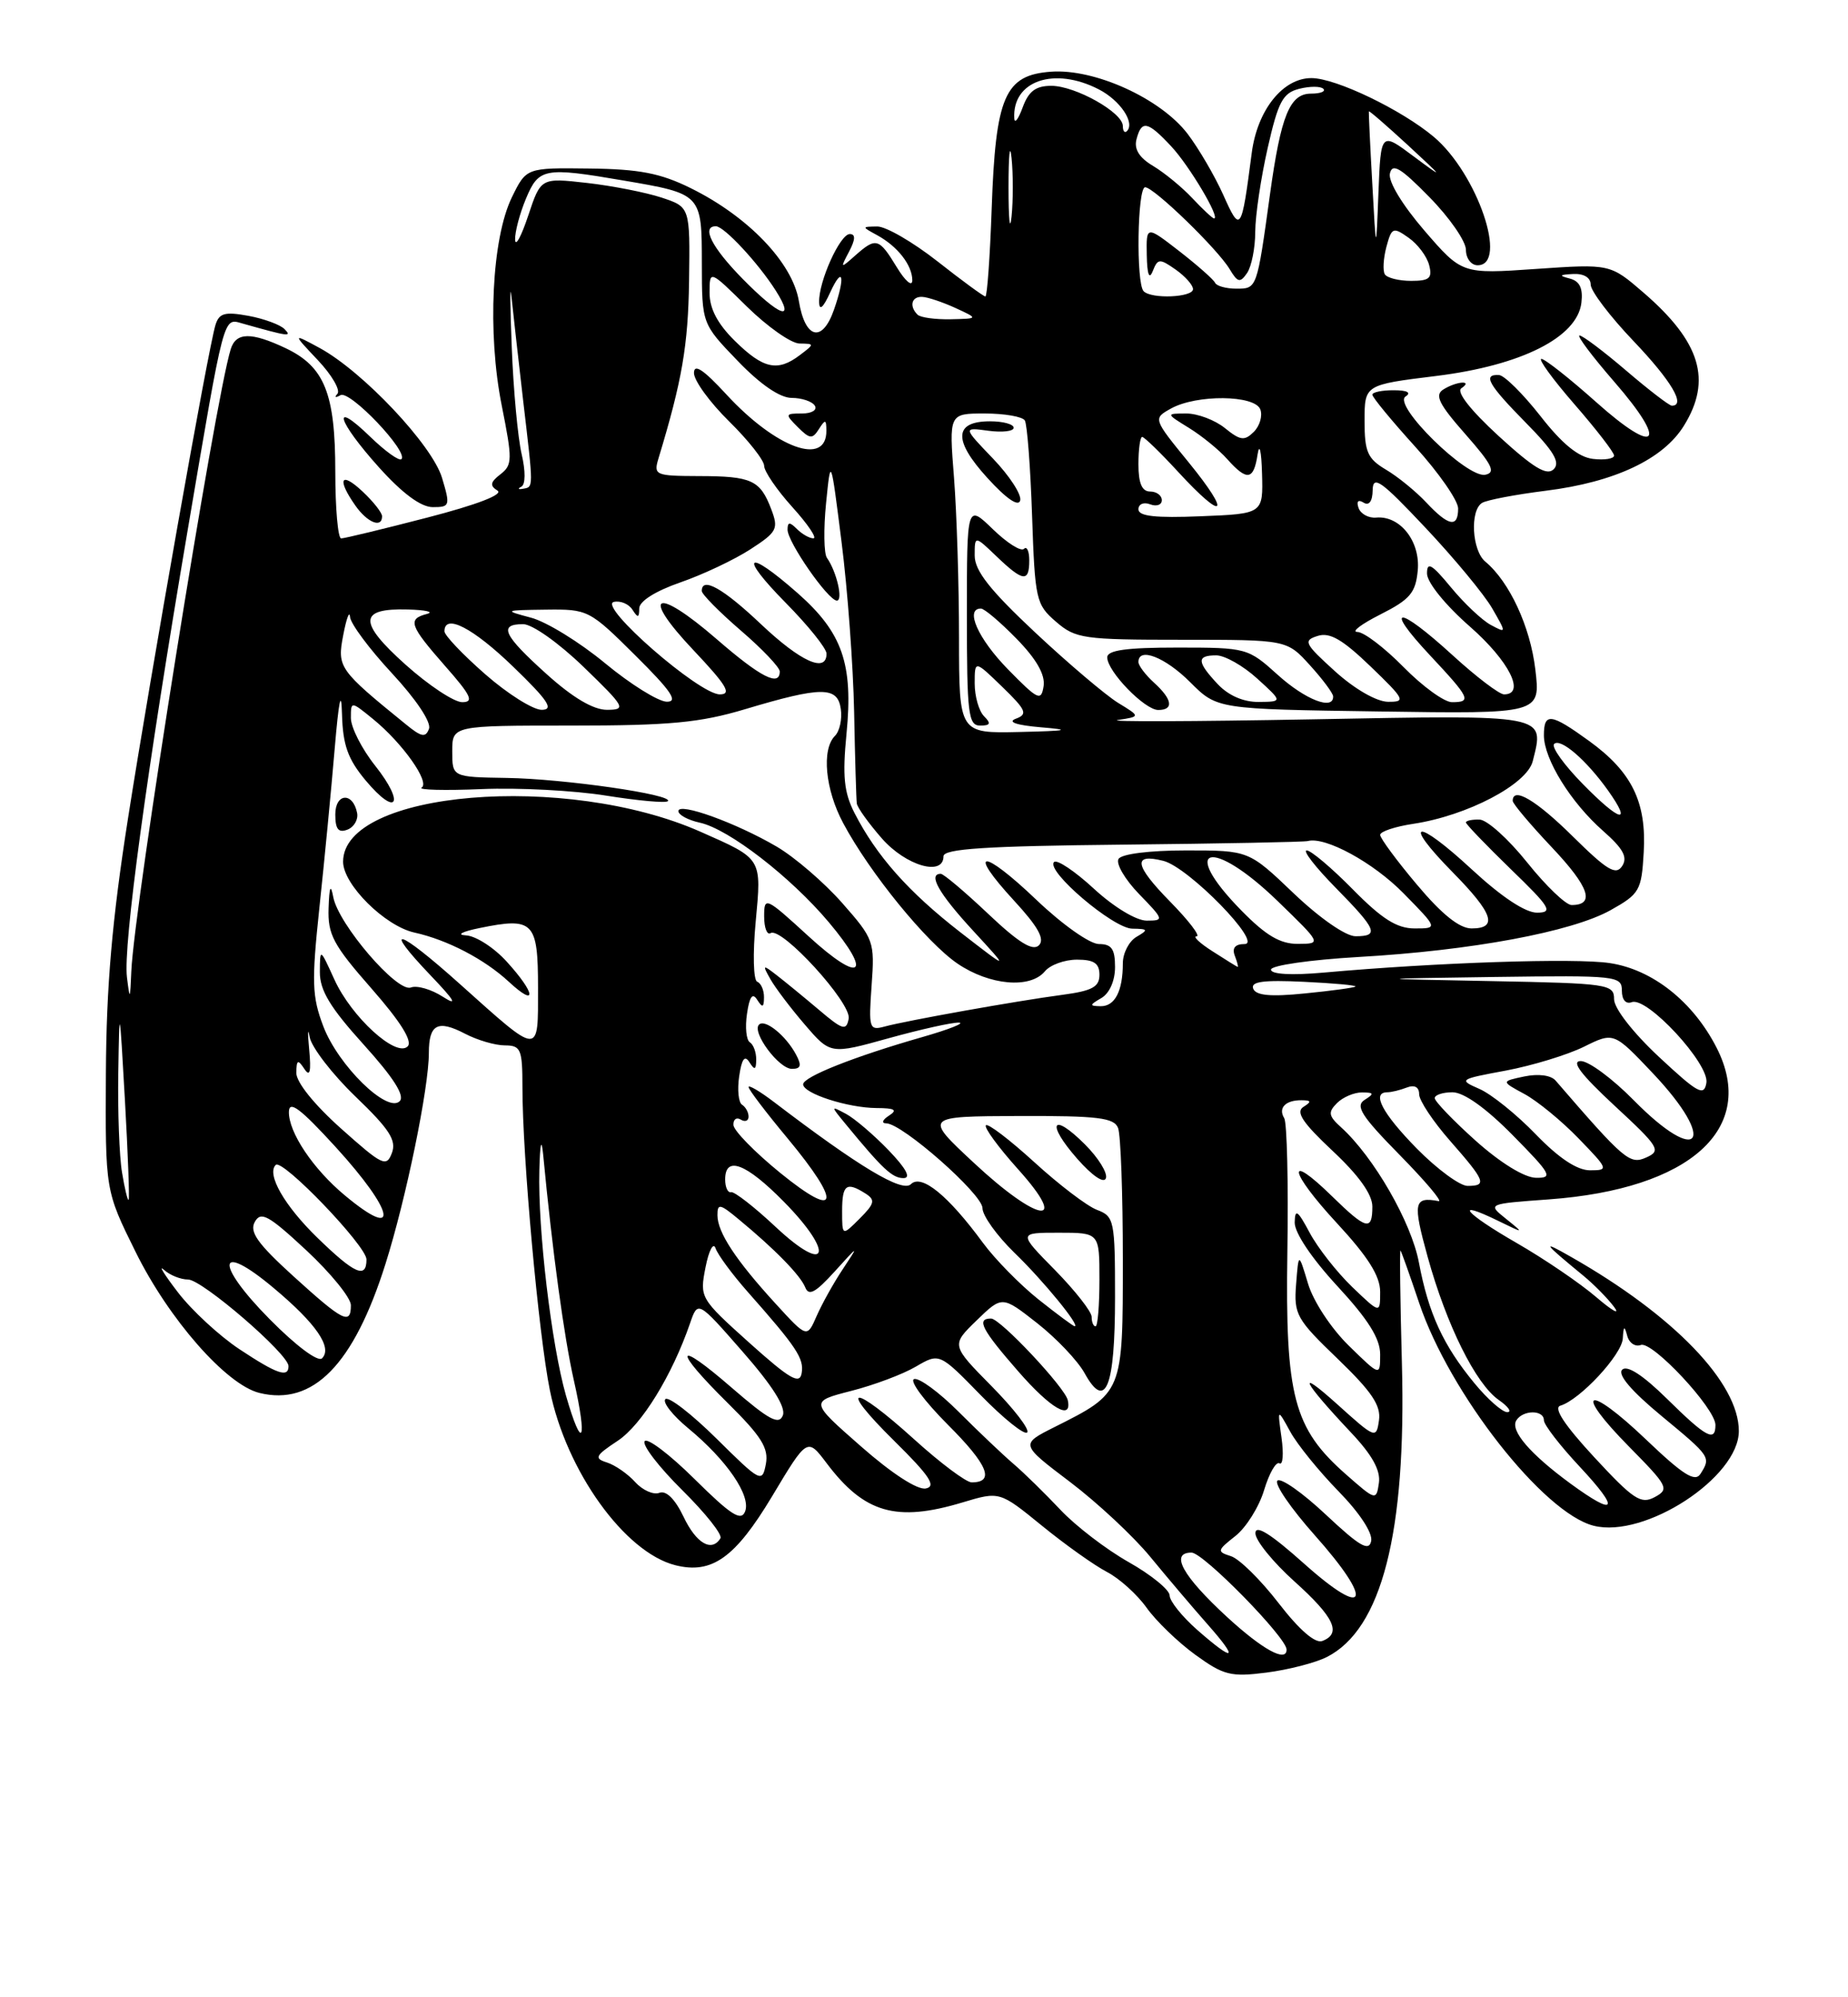 <?xml version="1.0" encoding="UTF-8" standalone="no"?>
<!DOCTYPE svg PUBLIC "-//W3C//DTD SVG 1.1//EN" "http://www.w3.org/Graphics/SVG/1.1/DTD/svg11.dtd" >
<svg xmlns="http://www.w3.org/2000/svg" xmlns:xlink="http://www.w3.org/1999/xlink" version="1.1" viewBox="0 0 237 256">
 <g >
 <path fill="currentColor"
d=" M 170.15 212.39 C 177.21 208.83 180.37 196.48 179.79 174.78 C 179.57 166.69 179.49 160.16 179.61 160.28 C 179.72 160.40 180.80 163.43 182.00 167.00 C 185.89 178.58 197.93 193.94 204.39 195.56 C 210.96 197.21 223.00 189.35 223.00 183.42 C 223.00 177.25 214.67 168.60 201.50 161.11 C 197.63 158.90 197.83 159.21 203.06 163.51 C 204.40 164.61 206.18 166.41 207.00 167.51 C 207.82 168.60 206.80 168.04 204.73 166.27 C 202.66 164.49 198.06 161.36 194.51 159.32 C 187.83 155.48 186.28 153.62 192.16 156.49 C 195.50 158.12 195.50 158.12 193.13 156.21 C 190.75 154.30 190.75 154.30 198.63 153.73 C 216.80 152.41 225.42 144.63 220.15 134.29 C 217.13 128.38 211.93 124.26 206.44 123.44 C 202.01 122.77 184.26 123.36 169.75 124.66 C 165.61 125.03 163.00 124.88 163.00 124.28 C 163.00 123.74 168.02 123.02 174.21 122.66 C 188.69 121.84 201.57 119.44 206.55 116.66 C 210.27 114.58 210.52 114.14 210.80 109.27 C 211.18 102.81 209.29 98.95 203.81 94.98 C 198.88 91.41 198.00 91.30 198.00 94.25 C 198.01 97.31 201.45 102.86 205.59 106.50 C 208.17 108.77 208.77 109.87 208.04 111.00 C 207.24 112.23 206.12 111.56 201.75 107.25 C 197.01 102.56 194.00 100.78 194.00 102.65 C 194.00 103.01 196.28 105.71 199.06 108.65 C 203.82 113.69 204.61 116.00 201.55 116.00 C 200.82 116.00 198.26 113.55 195.86 110.55 C 193.46 107.55 190.71 105.07 189.75 105.05 C 188.79 105.02 188.00 105.19 188.00 105.42 C 188.00 105.64 190.59 108.33 193.75 111.40 C 198.83 116.31 199.22 116.96 197.13 116.98 C 195.63 116.99 192.58 114.97 188.77 111.45 C 181.57 104.78 179.67 105.06 186.31 111.81 C 191.50 117.08 192.15 119.00 188.72 119.00 C 187.17 119.00 184.91 117.19 181.72 113.39 C 179.12 110.31 177.00 107.43 177.00 107.01 C 177.00 106.58 178.92 105.94 181.26 105.59 C 188.16 104.55 195.83 100.54 196.57 97.56 C 198.09 91.52 198.65 91.63 168.22 92.20 C 152.97 92.48 141.80 92.52 143.38 92.28 C 146.27 91.84 146.27 91.84 143.38 90.08 C 141.80 89.10 137.01 85.05 132.75 81.06 C 126.95 75.63 125.00 73.15 125.00 71.21 C 125.00 68.63 125.00 68.63 127.80 71.31 C 131.20 74.57 132.00 74.67 132.00 71.83 C 132.00 70.64 131.69 69.97 131.32 70.35 C 130.94 70.73 129.14 69.59 127.32 67.82 C 124.00 64.61 124.00 64.61 124.00 78.80 C 124.00 91.50 124.18 93.00 125.70 93.00 C 127.02 93.00 127.13 92.73 126.20 91.80 C 125.54 91.14 125.00 89.25 125.00 87.60 C 125.00 84.61 125.00 84.61 128.53 88.03 C 131.61 91.02 131.84 91.54 130.28 92.12 C 129.15 92.54 130.34 92.95 133.50 93.22 C 137.50 93.55 136.95 93.68 130.75 93.82 C 123.00 94.00 123.00 94.00 122.99 81.75 C 122.99 75.01 122.70 65.79 122.35 61.25 C 121.70 53.00 121.70 53.00 126.29 53.00 C 128.82 53.00 131.13 53.40 131.43 53.89 C 131.73 54.38 132.15 59.87 132.36 66.08 C 132.73 76.88 132.86 77.48 135.43 79.69 C 137.94 81.86 138.95 82.00 151.57 82.00 C 165.03 82.00 165.03 82.00 167.98 85.25 C 169.61 87.04 170.95 88.84 170.97 89.25 C 171.04 91.10 167.41 89.70 163.87 86.50 C 160.05 83.05 159.87 83.00 151.00 83.00 C 144.43 83.00 142.00 83.34 142.00 84.26 C 142.00 86.05 146.80 91.00 148.54 91.00 C 150.57 91.00 150.36 89.64 148.00 87.50 C 146.90 86.50 146.00 85.31 146.00 84.85 C 146.00 82.89 149.44 84.24 152.64 87.44 C 156.09 90.89 156.09 90.89 176.83 91.19 C 197.58 91.50 197.58 91.50 196.90 85.80 C 196.25 80.31 193.58 74.56 190.49 71.99 C 188.77 70.57 188.49 65.43 190.07 64.46 C 190.66 64.09 194.34 63.39 198.24 62.90 C 207.07 61.80 213.31 58.86 215.96 54.56 C 219.58 48.72 218.09 43.82 210.78 37.51 C 206.50 33.82 206.50 33.82 196.99 34.47 C 187.49 35.13 187.49 35.13 182.67 29.55 C 179.83 26.25 178.02 23.26 178.25 22.24 C 178.56 20.86 179.62 21.49 183.32 25.27 C 185.90 27.89 188.00 30.93 188.00 32.02 C 188.00 33.11 188.67 34.00 189.50 34.00 C 193.47 34.00 189.47 22.26 183.89 17.55 C 179.77 14.08 171.34 10.02 168.20 10.01 C 164.53 9.99 161.24 14.11 160.53 19.62 C 159.21 29.75 159.09 29.92 156.88 24.98 C 155.79 22.55 153.73 19.03 152.31 17.16 C 148.85 12.63 140.40 8.78 134.79 9.19 C 128.86 9.62 127.68 12.34 127.18 26.75 C 126.96 32.94 126.60 38.00 126.37 38.00 C 126.15 38.00 123.38 35.98 120.23 33.50 C 117.08 31.03 113.60 29.01 112.50 29.03 C 110.50 29.06 110.50 29.06 112.50 30.15 C 115.13 31.59 117.00 34.00 117.00 35.94 C 116.99 36.80 116.10 36.04 115.01 34.25 C 112.72 30.49 112.35 30.39 109.68 32.75 C 107.77 34.45 107.74 34.43 108.89 32.25 C 109.71 30.69 109.74 30.00 108.98 30.00 C 107.73 30.00 104.98 36.09 105.05 38.72 C 105.07 39.88 105.57 39.46 106.46 37.50 C 108.10 33.93 108.44 35.44 106.96 39.68 C 105.46 44.00 103.25 43.46 102.45 38.58 C 101.63 33.67 95.95 27.74 88.55 24.10 C 84.70 22.20 81.97 21.67 75.58 21.60 C 67.50 21.50 67.50 21.50 65.65 25.28 C 63.07 30.56 62.48 42.68 64.35 52.00 C 65.73 58.91 65.72 59.60 64.18 60.79 C 62.87 61.80 62.79 62.25 63.80 62.88 C 64.60 63.37 61.18 64.69 54.80 66.34 C 49.13 67.81 44.16 69.01 43.75 69.01 C 43.34 69.00 43.00 65.15 43.00 60.45 C 43.00 50.43 41.62 47.00 36.64 44.63 C 32.22 42.54 30.27 42.57 29.59 44.75 C 27.55 51.30 17.19 116.15 16.84 124.50 C 16.69 128.20 16.65 128.25 16.28 125.25 C 15.78 121.23 18.81 98.92 24.06 68.00 C 28.82 39.97 28.61 40.76 31.08 41.46 C 37.04 43.14 37.48 43.20 36.50 42.19 C 35.95 41.62 33.86 40.85 31.85 40.48 C 28.82 39.93 28.10 40.13 27.63 41.66 C 26.70 44.67 19.35 86.16 16.40 105.00 C 14.37 117.96 13.64 126.40 13.58 137.55 C 13.50 152.60 13.50 152.60 17.37 160.42 C 21.64 169.08 29.01 177.47 33.25 178.53 C 40.14 180.25 45.36 174.92 49.43 162.02 C 52.08 153.65 55.00 139.44 55.00 134.95 C 55.00 131.27 56.14 130.67 59.65 132.50 C 61.22 133.32 63.51 133.99 64.75 133.99 C 66.80 134.00 67.00 134.47 67.00 139.36 C 67.00 148.20 69.07 171.04 70.52 178.20 C 72.61 188.53 80.12 198.99 86.62 200.62 C 91.30 201.79 94.28 199.67 99.01 191.80 C 103.53 184.25 103.53 184.25 106.02 187.55 C 110.84 193.94 114.94 195.13 123.44 192.57 C 128.20 191.14 128.20 191.14 133.62 195.55 C 136.60 197.98 140.35 200.64 141.94 201.47 C 143.54 202.29 145.84 204.37 147.05 206.07 C 148.27 207.78 151.08 210.49 153.30 212.10 C 156.93 214.73 157.85 214.96 162.42 214.38 C 165.21 214.02 168.69 213.13 170.15 212.39 Z  M 49.00 66.17 C 49.00 65.72 47.88 64.29 46.50 63.00 C 43.70 60.37 43.17 61.37 45.56 64.78 C 47.10 66.99 49.00 67.75 49.00 66.17 Z  M 127.34 58.77 C 123.50 54.77 123.50 54.77 126.75 55.21 C 128.54 55.45 130.00 55.28 130.00 54.83 C 130.00 54.37 128.64 54.00 126.97 54.00 C 122.33 54.00 122.22 56.43 126.64 61.27 C 129.07 63.94 130.63 65.00 130.84 64.14 C 131.03 63.39 129.46 60.98 127.34 58.77 Z  M 56.69 61.25 C 55.43 57.04 46.54 47.62 40.99 44.60 C 37.50 42.71 37.50 42.71 40.77 46.17 C 42.56 48.07 43.69 50.01 43.27 50.48 C 42.85 50.94 43.02 51.02 43.67 50.65 C 44.86 49.97 52.42 57.91 51.48 58.85 C 51.20 59.13 49.40 57.84 47.49 55.99 C 42.41 51.07 43.22 53.91 48.59 59.89 C 51.60 63.24 53.98 65.00 55.50 65.00 C 57.71 65.00 57.76 64.83 56.69 61.25 Z  M 153.53 208.90 C 151.59 207.19 150.00 205.21 150.00 204.49 C 150.00 203.78 147.64 201.85 144.75 200.22 C 141.86 198.59 137.93 195.57 136.00 193.52 C 134.07 191.47 131.38 188.83 130.00 187.65 C 128.62 186.47 125.44 183.45 122.93 180.94 C 120.42 178.43 117.85 176.55 117.23 176.76 C 116.60 176.97 118.56 179.60 121.57 182.62 C 126.70 187.74 127.63 190.00 124.61 190.00 C 123.91 190.00 120.61 187.53 117.26 184.50 C 109.25 177.25 107.30 177.41 114.71 184.71 C 119.22 189.16 120.11 190.50 118.74 190.78 C 117.68 191.01 114.38 188.87 110.42 185.39 C 103.86 179.64 103.86 179.64 109.15 178.28 C 112.06 177.54 115.80 176.14 117.46 175.16 C 120.48 173.40 120.48 173.40 125.78 178.83 C 128.69 181.81 131.37 183.96 131.73 183.60 C 132.09 183.24 130.04 180.58 127.18 177.68 C 121.98 172.41 121.98 172.41 125.25 169.24 C 128.52 166.07 128.52 166.07 133.01 169.59 C 135.48 171.53 138.22 174.41 139.10 176.01 C 141.79 180.88 143.00 177.86 143.00 166.28 C 143.00 156.40 142.90 155.91 140.68 155.07 C 139.41 154.59 135.80 151.84 132.65 148.96 C 129.50 146.09 126.71 143.96 126.44 144.23 C 126.17 144.50 128.02 147.03 130.56 149.86 C 137.31 157.36 133.16 156.76 124.89 149.04 C 118.50 143.09 118.50 143.09 130.64 143.04 C 140.82 143.01 142.88 143.26 143.39 144.58 C 143.73 145.45 144.00 153.02 144.00 161.41 C 144.00 178.62 144.05 178.49 135.18 182.94 C 130.85 185.12 130.85 185.12 137.22 189.94 C 140.72 192.59 145.37 196.92 147.54 199.57 C 149.72 202.22 153.01 206.10 154.87 208.20 C 158.94 212.80 158.34 213.12 153.53 208.90 Z  M 136.94 179.47 C 136.60 177.86 128.28 169.00 127.10 169.00 C 125.16 169.00 125.90 170.41 130.62 175.81 C 134.76 180.55 137.51 182.14 136.94 179.47 Z  M 139.15 146.69 C 134.91 142.45 134.11 143.92 138.15 148.52 C 140.09 150.72 141.59 151.74 141.83 151.01 C 142.06 150.33 140.85 148.39 139.15 146.69 Z  M 157.35 207.24 C 151.65 201.99 150.00 199.00 152.81 199.00 C 154.32 199.00 165.00 209.89 165.00 211.43 C 165.00 213.13 161.91 211.43 157.35 207.24 Z  M 163.98 205.48 C 161.69 202.51 158.94 199.80 157.87 199.46 C 156.04 198.88 156.08 198.73 158.44 196.87 C 159.82 195.78 161.48 193.13 162.12 190.98 C 162.77 188.83 163.65 187.29 164.09 187.56 C 164.53 187.82 164.64 186.35 164.35 184.27 C 163.82 180.50 163.82 180.50 165.47 183.50 C 166.37 185.15 169.16 188.58 171.65 191.13 C 174.35 193.89 176.05 196.47 175.85 197.51 C 175.57 198.90 174.37 198.20 170.04 194.14 C 167.04 191.32 164.24 189.36 163.82 189.78 C 163.40 190.20 165.56 193.34 168.60 196.76 C 176.26 205.35 175.39 207.69 167.25 200.42 C 162.95 196.58 161.00 195.36 161.00 196.52 C 161.00 197.44 163.25 200.22 166.00 202.69 C 171.12 207.29 172.09 209.37 169.58 210.33 C 168.67 210.68 166.63 208.91 163.98 205.48 Z  M 87.66 194.40 C 86.57 192.13 85.43 191.00 84.56 191.34 C 83.81 191.63 82.41 191.01 81.46 189.96 C 80.51 188.91 78.88 187.78 77.84 187.45 C 76.16 186.92 76.33 186.58 79.22 184.67 C 82.29 182.64 86.20 176.28 88.50 169.60 C 89.50 166.69 89.50 166.69 95.25 173.26 C 99.06 177.60 100.80 180.36 100.40 181.41 C 99.90 182.69 98.61 181.99 93.89 177.91 C 86.54 171.53 86.19 172.78 93.35 179.85 C 97.66 184.11 98.60 185.62 98.22 187.65 C 97.75 190.09 97.55 189.99 91.89 184.39 C 88.68 181.22 85.73 178.94 85.33 179.33 C 84.94 179.73 86.26 181.41 88.27 183.07 C 93.21 187.15 96.33 191.70 95.56 193.72 C 95.05 195.03 93.76 194.21 89.08 189.58 C 85.87 186.40 82.98 184.22 82.67 184.73 C 82.35 185.24 84.53 188.06 87.50 191.00 C 90.47 193.94 92.68 196.71 92.39 197.17 C 91.27 198.98 89.28 197.82 87.66 194.40 Z  M 201.40 190.15 C 196.23 186.36 193.66 183.37 194.46 182.06 C 195.31 180.69 198.00 180.68 198.00 182.04 C 198.00 182.62 200.09 185.32 202.64 188.04 C 207.81 193.58 207.30 194.46 201.40 190.15 Z  M 204.46 186.78 C 200.63 182.64 199.19 180.45 200.11 180.17 C 202.64 179.41 208.00 173.64 208.12 171.55 C 208.21 169.95 208.33 169.87 208.68 171.19 C 208.92 172.13 209.71 172.66 210.43 172.39 C 211.89 171.83 220.00 180.52 220.00 182.64 C 220.00 184.88 218.81 184.24 213.79 179.29 C 210.71 176.26 208.67 174.93 208.04 175.56 C 207.42 176.18 209.20 178.27 213.04 181.45 C 219.40 186.71 219.44 186.76 218.08 188.91 C 217.38 190.01 215.86 189.05 211.09 184.50 C 203.51 177.27 201.66 178.07 208.93 185.43 C 213.93 190.50 214.12 190.86 212.21 191.89 C 210.44 192.84 209.48 192.20 204.46 186.78 Z  M 172.62 188.98 C 165.89 183.06 164.82 178.99 165.10 160.43 C 165.24 151.60 165.05 143.90 164.70 143.32 C 163.89 142.01 164.86 141.00 166.92 141.02 C 168.18 141.03 168.23 141.20 167.15 141.88 C 166.14 142.53 167.06 143.91 170.90 147.51 C 174.25 150.64 176.00 153.09 176.00 154.64 C 176.00 157.83 175.23 157.63 170.81 153.31 C 164.83 147.47 165.32 150.15 171.45 156.77 C 175.45 161.09 177.00 163.55 177.00 165.58 C 177.00 168.39 177.00 168.39 173.41 164.95 C 171.44 163.05 168.99 159.93 167.96 158.00 C 166.41 155.10 166.08 154.88 166.04 156.69 C 166.02 158.00 168.21 161.27 171.50 164.83 C 175.46 169.11 177.00 171.56 177.00 173.59 C 177.00 176.41 177.00 176.41 172.98 172.48 C 170.71 170.26 168.43 166.80 167.75 164.53 C 166.54 160.50 166.54 160.50 166.22 164.62 C 165.92 168.47 166.26 169.08 171.55 174.16 C 175.92 178.37 177.12 180.14 176.85 182.04 C 176.51 184.44 176.39 184.40 171.51 180.00 C 166.11 175.14 167.01 176.98 173.28 183.63 C 175.98 186.49 177.07 188.46 176.84 190.07 C 176.51 192.36 176.44 192.34 172.62 188.98 Z  M 72.58 178.86 C 70.72 172.36 68.96 157.52 69.17 150.00 C 69.26 146.50 69.44 145.78 69.66 148.00 C 70.84 160.39 72.34 171.37 73.59 176.90 C 75.38 184.79 74.68 186.16 72.58 178.86 Z  M 189.09 177.29 C 185.08 172.43 183.20 168.34 181.97 161.82 C 181.00 156.65 176.18 148.29 172.00 144.50 C 170.37 143.03 170.29 142.56 171.47 141.38 C 172.23 140.62 173.68 140.01 174.68 140.02 C 176.22 140.03 176.27 140.18 175.00 140.98 C 173.78 141.76 174.61 143.06 179.50 148.03 C 182.80 151.39 185.05 154.05 184.50 153.95 C 181.31 153.36 181.16 154.12 183.09 161.09 C 185.52 169.86 189.25 177.36 192.20 179.43 C 193.44 180.29 193.93 181.00 193.30 181.00 C 192.66 181.00 190.77 179.33 189.09 177.29 Z  M 96.10 172.11 C 89.78 166.43 89.72 166.33 90.48 162.44 C 90.91 160.25 91.49 159.17 91.77 160.00 C 92.05 160.82 93.91 163.34 95.89 165.58 C 102.19 172.70 103.13 174.12 102.81 176.00 C 102.56 177.50 101.30 176.77 96.10 172.11 Z  M 30.69 172.92 C 28.13 171.22 24.60 167.96 22.84 165.67 C 21.08 163.38 20.26 162.06 21.02 162.75 C 21.78 163.44 23.17 164.00 24.12 164.00 C 25.92 164.00 37.00 173.55 37.00 175.10 C 37.00 176.63 35.52 176.12 30.69 172.92 Z  M 34.59 169.09 C 27.46 161.88 27.83 158.99 35.10 165.09 C 40.55 169.65 42.67 172.73 41.30 174.10 C 40.79 174.61 37.96 172.50 34.59 169.09 Z  M 99.50 167.13 C 94.37 161.53 92.01 157.95 92.01 155.76 C 92.00 154.22 92.33 154.28 94.71 156.26 C 99.39 160.12 102.65 163.46 103.27 165.01 C 103.72 166.15 104.59 165.68 107.02 163.00 C 110.16 159.53 110.17 159.53 108.08 162.68 C 106.91 164.43 105.41 167.13 104.73 168.68 C 103.50 171.50 103.50 171.50 99.50 167.13 Z  M 133.18 166.55 C 130.81 164.66 127.61 161.40 126.07 159.31 C 121.59 153.21 118.17 150.43 116.82 151.78 C 115.71 152.89 110.14 149.54 99.25 141.24 C 97.46 139.88 96.00 139.02 96.00 139.33 C 96.00 139.64 98.25 142.60 101.00 145.90 C 108.01 154.33 107.57 156.43 100.06 150.33 C 96.79 147.67 94.09 144.91 94.06 144.19 C 94.03 143.47 94.45 143.16 95.00 143.50 C 95.55 143.84 96.00 143.67 96.00 143.12 C 96.00 142.57 95.63 141.89 95.17 141.60 C 94.71 141.32 94.54 139.67 94.80 137.94 C 95.12 135.72 95.51 135.19 96.11 136.15 C 96.78 137.21 96.97 137.13 96.98 135.81 C 96.99 134.88 96.63 133.89 96.17 133.60 C 95.71 133.32 95.54 131.67 95.80 129.94 C 96.12 127.72 96.51 127.19 97.11 128.15 C 97.79 129.21 97.97 129.14 97.98 127.83 C 97.99 126.92 97.60 126.02 97.11 125.83 C 96.62 125.65 96.53 122.24 96.91 118.20 C 97.68 109.92 97.81 110.13 89.82 106.60 C 72.56 98.97 44.00 101.37 44.00 110.45 C 44.00 113.37 49.37 118.70 53.15 119.53 C 57.37 120.46 62.13 122.94 65.25 125.83 C 68.91 129.22 68.72 127.35 64.98 123.25 C 63.36 121.46 61.01 119.95 59.76 119.89 C 58.49 119.82 59.24 119.41 61.50 118.95 C 68.43 117.53 69.00 118.12 69.00 126.62 C 69.00 135.40 69.36 135.42 58.96 126.11 C 50.98 118.96 48.87 118.37 55.27 125.07 C 58.32 128.26 58.75 129.01 56.80 127.76 C 55.32 126.80 53.47 126.27 52.69 126.57 C 50.93 127.24 43.39 118.46 42.74 114.98 C 42.41 113.22 42.23 113.64 42.14 116.39 C 42.02 119.78 42.73 121.11 47.64 126.70 C 51.38 130.96 52.94 133.46 52.28 134.12 C 50.81 135.59 45.07 130.36 42.88 125.54 C 41.04 121.50 41.04 121.50 41.02 124.58 C 41.01 126.93 42.33 129.13 46.64 133.89 C 50.46 138.11 51.95 140.45 51.26 141.14 C 49.67 142.73 43.38 136.57 41.47 131.56 C 40.01 127.73 39.95 125.90 40.96 116.35 C 41.60 110.38 42.48 101.22 42.92 96.00 C 43.45 89.73 43.77 88.21 43.86 91.54 C 43.97 95.51 44.61 97.30 46.90 100.04 C 50.88 104.79 52.00 103.05 48.12 98.15 C 46.40 95.99 45.00 93.23 45.00 92.03 C 45.00 89.85 45.00 89.85 47.85 92.17 C 51.63 95.25 55.18 100.27 54.07 100.95 C 53.59 101.25 57.05 101.34 61.77 101.14 C 66.48 100.94 73.68 101.32 77.75 101.98 C 81.83 102.63 85.38 102.95 85.65 102.69 C 86.47 101.86 72.34 99.82 64.99 99.71 C 58.00 99.60 58.00 99.60 58.00 96.30 C 58.00 93.00 58.00 93.00 73.27 93.00 C 85.86 93.00 89.77 92.63 95.52 90.91 C 105.38 87.96 107.42 87.96 107.83 90.87 C 108.02 92.17 107.68 93.72 107.08 94.32 C 105.34 96.06 105.83 101.21 108.14 105.51 C 111.54 111.88 118.82 120.80 122.80 123.51 C 126.91 126.30 132.12 126.76 134.00 124.50 C 134.68 123.67 136.54 123.00 138.12 123.00 C 140.30 123.00 141.00 123.47 141.00 124.94 C 141.00 126.50 140.07 127.00 136.25 127.51 C 130.43 128.28 116.26 130.81 113.43 131.58 C 111.48 132.11 111.39 131.81 111.78 126.32 C 112.19 120.67 112.08 120.36 108.00 115.73 C 105.69 113.11 101.92 109.87 99.62 108.52 C 94.42 105.47 87.00 102.79 87.00 103.96 C 87.00 104.45 88.25 105.12 89.77 105.45 C 93.45 106.26 101.37 112.37 106.27 118.18 C 112.01 125.00 110.41 126.15 103.71 120.02 C 98.17 114.95 98.00 114.88 98.00 117.46 C 98.00 118.92 98.37 119.89 98.83 119.60 C 100.24 118.74 109.23 128.58 108.84 130.57 C 108.54 132.16 108.07 132.02 105.00 129.41 C 103.07 127.78 100.64 125.79 99.59 124.98 C 97.81 123.60 97.75 123.64 98.80 125.50 C 99.42 126.60 101.40 129.22 103.21 131.32 C 106.50 135.15 106.50 135.15 113.98 133.07 C 118.09 131.93 122.14 131.03 122.98 131.07 C 123.82 131.11 121.71 131.94 118.30 132.92 C 109.58 135.41 103.00 138.02 103.00 138.98 C 103.00 140.15 108.73 142.00 112.40 142.02 C 114.77 142.03 115.15 142.26 114.00 143.00 C 113.16 143.54 113.01 143.98 113.66 143.98 C 115.73 144.01 126.00 153.06 126.00 154.85 C 126.00 155.81 127.84 158.37 130.08 160.55 C 133.79 164.13 138.60 170.01 137.82 169.99 C 137.64 169.98 135.56 168.44 133.18 166.55 Z  M 113.95 147.42 C 112.05 145.45 109.60 143.36 108.50 142.77 C 106.51 141.71 106.51 141.72 108.47 144.10 C 113.22 149.87 114.44 151.00 115.87 151.00 C 116.87 151.00 116.22 149.78 113.95 147.42 Z  M 102.09 135.17 C 100.79 132.73 98.10 130.56 97.34 131.33 C 96.38 132.29 99.88 137.00 101.56 137.00 C 102.71 137.00 102.84 136.57 102.09 135.17 Z  M 45.80 104.21 C 45.27 101.49 43.00 101.64 43.00 104.39 C 43.00 106.28 43.40 106.78 44.55 106.34 C 45.40 106.02 45.96 105.05 45.80 104.21 Z  M 140.00 168.78 C 140.00 168.12 137.88 165.42 135.29 162.78 C 130.58 158.00 130.58 158.00 135.79 158.00 C 141.00 158.00 141.00 158.00 141.00 164.00 C 141.00 167.30 140.78 170.00 140.50 170.00 C 140.22 170.00 140.00 169.45 140.00 168.78 Z  M 37.63 163.58 C 33.02 159.39 31.96 157.89 32.68 156.61 C 33.46 155.21 34.45 155.76 39.30 160.27 C 42.43 163.19 45.00 166.35 45.00 167.29 C 45.00 169.87 44.02 169.38 37.63 163.58 Z  M 40.71 158.65 C 36.47 154.53 34.16 150.50 35.36 149.31 C 36.21 148.46 47.00 159.69 47.00 161.43 C 47.00 163.96 45.47 163.28 40.71 158.65 Z  M 99.50 157.28 C 96.75 154.70 94.16 152.69 93.75 152.80 C 93.34 152.91 93.00 152.18 93.00 151.17 C 93.00 148.08 95.68 149.10 100.55 154.05 C 107.10 160.70 106.18 163.53 99.50 157.28 Z  M 108.00 155.22 C 108.00 151.83 108.54 151.42 111.00 152.98 C 112.28 153.80 112.18 154.26 110.25 156.19 C 108.00 158.44 108.00 158.44 108.00 155.22 Z  M 44.23 153.22 C 40.15 149.83 37.00 145.13 37.05 142.50 C 37.08 140.99 38.53 142.08 43.03 147.00 C 50.63 155.32 51.37 159.17 44.23 153.22 Z  M 15.65 150.28 C 15.30 148.20 15.09 142.45 15.17 137.50 C 15.31 128.69 15.33 128.76 16.02 141.00 C 16.41 147.88 16.62 153.63 16.50 153.78 C 16.37 153.94 15.99 152.36 15.65 150.28 Z  M 181.71 147.22 C 177.27 142.70 175.85 140.00 177.92 140.00 C 178.42 140.00 179.55 139.73 180.42 139.39 C 181.42 139.01 182.00 139.33 182.00 140.25 C 182.00 141.06 183.80 143.76 186.00 146.26 C 190.50 151.38 190.74 152.00 188.21 152.00 C 187.23 152.00 184.30 149.85 181.71 147.22 Z  M 189.25 146.21 C 186.36 143.62 184.00 141.16 184.00 140.75 C 184.00 140.34 185.03 140.00 186.28 140.00 C 187.73 140.00 190.57 142.02 194.00 145.50 C 198.95 150.52 199.21 151.00 196.97 150.96 C 195.48 150.93 192.42 149.04 189.25 146.21 Z  M 43.74 144.65 C 40.29 141.57 37.98 138.70 38.00 137.50 C 38.03 135.83 38.20 135.75 39.03 137.00 C 39.75 138.09 39.92 137.40 39.65 134.50 C 39.44 132.30 39.47 131.59 39.71 132.92 C 39.96 134.24 42.61 137.68 45.59 140.55 C 49.95 144.73 50.87 146.16 50.26 147.78 C 49.56 149.64 49.04 149.38 43.74 144.65 Z  M 196.96 145.39 C 194.51 142.85 191.25 140.23 189.73 139.57 C 187.03 138.39 187.12 138.33 193.12 137.22 C 196.51 136.58 201.01 135.21 203.12 134.17 C 206.96 132.27 206.96 132.27 211.98 137.57 C 220.32 146.39 217.98 149.61 209.50 141.00 C 206.79 138.25 203.75 136.00 202.73 136.00 C 201.44 136.00 202.75 137.72 207.05 141.71 C 212.80 147.03 213.08 147.49 211.12 148.36 C 209.02 149.30 208.33 148.72 199.50 138.50 C 198.90 137.81 197.29 137.60 195.50 137.97 C 192.50 138.60 192.50 138.60 195.50 140.22 C 197.15 141.11 200.28 143.67 202.45 145.92 C 206.29 149.88 206.33 150.00 203.91 150.00 C 202.26 150.00 199.92 148.45 196.96 145.39 Z  M 212.75 135.46 C 209.42 132.35 207.00 129.24 207.00 128.07 C 207.00 126.14 206.28 126.04 191.25 125.75 C 175.50 125.45 175.50 125.45 191.75 125.22 C 207.32 125.01 208.00 125.08 208.00 126.97 C 208.00 128.15 208.51 128.74 209.27 128.45 C 211.23 127.70 219.24 136.36 218.84 138.79 C 218.54 140.56 217.75 140.12 212.75 135.46 Z  M 141.25 127.92 C 142.29 127.31 143.00 125.71 143.00 123.95 C 143.00 121.63 142.56 121.00 140.93 121.00 C 139.77 121.00 136.22 118.49 132.92 115.34 C 125.95 108.69 123.91 108.78 130.07 115.46 C 133.14 118.79 134.02 120.38 133.24 121.16 C 132.45 121.95 130.63 120.82 126.73 117.13 C 123.75 114.31 121.01 112.00 120.65 112.00 C 118.97 112.00 120.40 114.52 124.75 119.24 C 129.50 124.40 129.50 124.40 123.16 119.49 C 116.50 114.32 112.40 109.70 109.58 104.19 C 108.24 101.57 108.03 99.48 108.56 94.06 C 109.44 85.11 108.05 81.09 102.29 76.02 C 95.69 70.21 94.66 71.08 100.78 77.28 C 103.65 80.19 106.00 83.11 106.00 83.78 C 106.00 86.31 102.70 84.83 97.59 80.00 C 92.73 75.40 90.00 73.87 90.00 75.75 C 90.00 76.16 92.25 78.44 95.00 80.81 C 97.75 83.17 100.00 85.54 100.00 86.06 C 100.00 88.06 97.55 86.81 91.90 81.91 C 84.04 75.11 82.05 76.06 88.92 83.32 C 93.20 87.85 93.89 89.00 92.31 89.00 C 89.66 89.00 76.62 77.63 78.72 77.15 C 79.57 76.96 80.64 77.41 81.11 78.15 C 81.81 79.24 81.97 79.21 81.98 77.98 C 81.99 77.06 84.05 75.76 87.25 74.65 C 90.14 73.65 94.18 71.74 96.23 70.41 C 99.66 68.19 99.87 67.79 98.91 65.27 C 97.49 61.53 96.40 61.03 89.63 61.02 C 84.02 61.00 83.80 60.90 84.45 58.75 C 87.48 48.77 88.25 44.28 88.37 36.02 C 88.50 26.54 88.50 26.54 84.86 25.33 C 82.86 24.67 78.55 23.82 75.29 23.45 C 69.36 22.78 69.36 22.78 67.74 27.64 C 66.85 30.31 66.10 31.70 66.06 30.72 C 66.03 29.74 66.65 27.38 67.45 25.47 C 69.09 21.53 69.81 21.40 79.92 23.13 C 90.01 24.85 90.00 24.84 90.01 33.79 C 90.02 41.50 90.02 41.50 94.60 46.25 C 97.51 49.28 100.03 51.00 101.53 51.00 C 102.82 51.00 104.16 51.45 104.50 52.00 C 104.84 52.55 104.11 53.00 102.84 53.00 C 100.68 53.00 100.65 53.08 102.32 54.75 C 103.85 56.28 104.19 56.31 105.02 55.00 C 105.84 53.71 105.97 53.74 105.98 55.19 C 106.03 59.82 99.54 57.48 93.15 50.55 C 90.21 47.36 89.00 46.56 89.00 47.81 C 89.00 48.79 91.03 51.57 93.50 54.00 C 95.97 56.43 98.00 59.00 98.00 59.71 C 98.00 60.41 99.63 62.80 101.62 65.00 C 103.61 67.20 104.82 69.00 104.32 69.00 C 103.81 69.00 102.86 68.46 102.20 67.80 C 101.27 66.87 101.00 66.89 101.00 67.89 C 101.00 69.48 106.19 76.95 107.32 76.98 C 108.16 77.00 107.30 73.26 106.05 71.50 C 105.66 70.95 105.61 67.80 105.94 64.50 C 106.54 58.50 106.54 58.50 107.93 69.50 C 108.70 75.55 109.42 85.34 109.54 91.25 C 109.65 97.16 109.81 102.43 109.88 102.97 C 109.94 103.50 111.40 105.52 113.10 107.47 C 116.19 110.98 121.00 112.37 121.00 109.75 C 121.01 108.79 126.40 108.44 143.97 108.26 C 156.61 108.13 167.29 107.92 167.72 107.80 C 169.96 107.19 176.13 110.55 180.01 114.51 C 184.42 119.00 184.42 119.00 181.42 119.00 C 179.15 119.00 177.23 117.79 173.50 114.00 C 170.79 111.25 168.13 109.00 167.58 109.00 C 167.03 109.00 168.70 111.15 171.29 113.78 C 176.58 119.16 176.93 120.00 173.84 120.00 C 172.59 120.00 169.26 117.69 165.91 114.50 C 160.15 109.00 160.15 109.00 152.13 109.00 C 147.44 109.00 143.84 109.45 143.45 110.09 C 143.08 110.68 144.26 112.71 146.08 114.59 C 149.28 117.88 149.31 118.00 147.06 118.00 C 145.72 118.00 142.84 116.26 140.29 113.91 C 137.85 111.66 135.55 110.12 135.18 110.49 C 134.07 111.60 142.76 119.00 145.21 119.03 C 147.25 119.06 147.31 119.17 145.75 120.08 C 144.79 120.64 144.00 122.17 144.00 123.47 C 144.00 127.03 142.98 129.00 141.14 128.97 C 139.69 128.94 139.70 128.82 141.25 127.92 Z  M 160.72 126.72 C 160.37 125.81 162.02 125.59 167.21 125.84 C 171.03 126.02 174.01 126.29 173.83 126.45 C 173.65 126.60 170.73 127.00 167.35 127.33 C 162.94 127.78 161.06 127.60 160.72 126.72 Z  M 155.50 121.93 C 153.85 120.88 152.93 120.01 153.46 120.01 C 153.99 120.00 152.44 117.98 150.02 115.52 C 145.48 110.89 145.23 109.34 149.20 110.34 C 152.43 111.15 162.04 121.00 159.61 121.00 C 158.40 121.00 157.98 121.51 158.36 122.50 C 158.68 123.33 158.84 123.97 158.72 123.93 C 158.60 123.89 157.15 122.99 155.50 121.93 Z  M 159.21 116.71 C 151.06 108.41 155.36 107.27 163.84 115.48 C 169.50 120.96 169.50 120.96 166.46 120.98 C 164.18 120.99 162.36 119.92 159.21 116.71 Z  M 203.00 100.50 C 200.59 98.05 198.93 95.74 199.31 95.36 C 200.12 94.55 203.43 97.40 206.22 101.31 C 209.39 105.77 207.77 105.36 203.00 100.50 Z  M 52.05 92.84 C 43.44 85.85 43.22 85.54 44.02 81.40 C 44.43 79.25 44.82 78.21 44.89 79.07 C 44.95 79.93 47.37 83.18 50.27 86.30 C 53.34 89.60 55.32 92.56 55.02 93.40 C 54.59 94.58 54.05 94.48 52.05 92.84 Z  M 62.23 86.42 C 59.35 83.90 57.00 81.43 57.00 80.92 C 57.00 78.58 60.66 80.47 65.84 85.48 C 70.30 89.79 71.07 90.96 69.48 90.98 C 68.37 90.99 65.11 88.94 62.23 86.42 Z  M 70.11 86.41 C 64.55 81.41 63.88 80.00 67.09 80.00 C 68.26 80.00 71.65 82.40 74.84 85.48 C 80.18 90.65 80.35 90.96 77.86 90.98 C 76.11 90.99 73.49 89.45 70.11 86.41 Z  M 52.01 85.19 C 45.91 79.73 45.99 77.94 52.31 78.12 C 54.61 78.18 55.71 78.44 54.75 78.69 C 52.23 79.35 52.52 80.17 57.08 85.36 C 60.42 89.14 60.82 90.00 59.28 90.00 C 58.23 90.00 54.97 87.84 52.01 85.19 Z  M 77.60 85.01 C 74.35 82.32 70.08 79.69 68.10 79.17 C 64.57 78.23 64.61 78.21 70.00 78.14 C 75.41 78.07 75.60 78.17 81.50 84.03 C 86.09 88.58 87.03 89.97 85.50 89.94 C 84.40 89.91 80.84 87.69 77.60 85.01 Z  M 129.25 85.77 C 125.42 81.85 123.71 78.00 125.80 78.00 C 126.24 78.00 128.30 79.75 130.38 81.88 C 132.92 84.48 134.06 86.48 133.84 87.94 C 133.53 89.92 133.13 89.73 129.25 85.77 Z  M 156.17 87.69 C 153.48 84.82 153.44 84.00 155.98 84.00 C 157.08 84.00 159.44 85.34 161.23 86.97 C 164.50 89.94 164.50 89.94 161.42 89.97 C 159.47 89.99 157.55 89.15 156.17 87.69 Z  M 171.21 86.04 C 167.29 82.49 167.10 82.10 168.98 81.51 C 170.54 81.01 172.16 81.95 175.77 85.42 C 180.18 89.67 180.33 89.97 178.00 89.95 C 176.53 89.93 173.73 88.32 171.21 86.04 Z  M 180.00 85.50 C 177.57 83.03 174.91 81.00 174.08 81.00 C 173.25 81.00 174.58 79.99 177.04 78.75 C 180.82 76.84 181.55 75.99 181.82 73.14 C 182.18 69.40 179.56 66.06 176.49 66.34 C 175.52 66.43 174.50 65.87 174.23 65.11 C 173.93 64.26 174.18 63.99 174.87 64.42 C 175.58 64.86 176.02 64.26 176.04 62.81 C 176.08 60.86 177.12 61.60 182.79 67.62 C 186.48 71.53 190.34 76.19 191.36 77.96 C 193.21 81.17 193.21 81.18 191.19 80.10 C 190.07 79.50 187.77 77.33 186.08 75.28 C 183.61 72.29 183.00 71.94 183.01 73.52 C 183.02 74.66 185.36 77.55 188.51 80.31 C 193.54 84.72 195.70 89.00 192.89 89.00 C 192.28 89.00 189.32 86.75 186.31 84.00 C 179.26 77.56 177.35 77.53 183.36 83.96 C 188.53 89.48 188.78 90.00 186.21 90.00 C 185.22 90.00 182.43 87.97 180.00 85.50 Z  M 146.00 65.28 C 146.00 64.61 146.67 64.32 147.50 64.64 C 148.32 64.95 149.00 64.72 149.00 64.11 C 149.00 63.50 148.32 63.00 147.50 63.00 C 146.45 63.00 146.00 61.94 146.00 59.50 C 146.00 57.58 146.22 56.00 146.48 56.00 C 146.74 56.00 148.83 58.02 151.11 60.50 C 157.01 66.91 157.99 66.08 152.49 59.32 C 147.86 53.65 147.86 53.65 150.18 52.36 C 153.46 50.54 160.91 50.61 161.63 52.47 C 161.94 53.29 161.57 54.58 160.80 55.35 C 159.60 56.54 159.07 56.47 157.09 54.87 C 155.82 53.84 153.59 53.00 152.14 53.00 C 149.50 53.01 149.50 53.01 152.50 54.86 C 154.15 55.88 156.36 57.68 157.40 58.86 C 159.93 61.69 160.78 61.56 161.28 58.25 C 161.52 56.72 161.77 57.79 161.85 60.67 C 162.00 65.85 162.00 65.85 154.00 66.17 C 148.19 66.41 146.00 66.17 146.00 65.28 Z  M 182.92 64.41 C 181.59 62.99 179.26 61.09 177.75 60.20 C 175.38 58.79 175.00 57.93 175.00 53.95 C 175.00 49.32 175.00 49.32 184.18 48.19 C 195.12 46.84 202.29 43.23 202.81 38.80 C 203.03 36.94 202.59 36.03 201.31 35.70 C 199.88 35.33 199.97 35.21 201.75 35.12 C 203.12 35.05 204.00 35.58 204.00 36.48 C 204.00 37.29 206.47 40.55 209.50 43.72 C 214.35 48.81 216.24 52.00 214.41 52.00 C 214.08 52.00 211.45 49.98 208.55 47.50 C 205.65 45.02 202.96 43.00 202.57 43.00 C 202.18 43.00 204.19 45.67 207.03 48.94 C 213.99 56.94 212.54 58.54 204.68 51.52 C 201.28 48.49 198.13 46.01 197.68 46.00 C 197.23 46.00 199.14 48.62 201.93 51.83 C 204.72 55.03 207.00 57.99 207.00 58.39 C 207.00 58.80 205.78 58.99 204.30 58.82 C 202.43 58.60 200.34 56.90 197.55 53.32 C 195.32 50.48 192.94 48.12 192.25 48.07 C 190.10 47.95 190.85 49.28 195.71 54.21 C 199.27 57.82 200.13 59.27 199.26 60.14 C 198.38 61.02 196.67 59.98 192.21 55.90 C 188.57 52.56 186.74 50.22 187.41 49.77 C 189.00 48.70 186.79 48.85 185.09 49.93 C 183.96 50.64 184.54 51.81 187.94 55.66 C 191.38 59.57 191.87 60.57 190.48 60.85 C 188.14 61.32 178.55 51.90 180.26 50.82 C 181.04 50.32 180.47 50.02 178.75 50.02 C 177.24 50.01 176.00 50.27 176.00 50.59 C 176.00 50.92 178.47 53.92 181.50 57.26 C 184.53 60.61 187.00 64.16 187.00 65.17 C 187.00 67.69 185.78 67.46 182.92 64.41 Z  M 66.86 62.38 C 67.40 62.10 67.41 60.39 66.90 58.21 C 66.42 56.17 65.84 50.00 65.63 44.50 C 65.41 39.00 65.39 36.08 65.59 38.00 C 65.79 39.92 66.46 45.88 67.08 51.24 C 68.44 62.80 68.44 62.40 67.05 62.65 C 66.45 62.76 66.36 62.64 66.86 62.38 Z  M 94.25 43.70 C 92.03 41.52 91.00 39.56 91.00 37.54 C 91.00 34.58 91.00 34.58 95.78 39.29 C 98.42 41.88 101.45 44.01 102.53 44.03 C 104.48 44.06 104.48 44.08 102.56 45.53 C 99.72 47.68 97.89 47.28 94.25 43.70 Z  M 117.67 40.33 C 116.58 39.25 116.90 38.00 118.25 38.05 C 118.94 38.07 120.85 38.71 122.50 39.46 C 125.50 40.84 125.50 40.84 121.92 40.92 C 119.95 40.96 118.03 40.70 117.67 40.33 Z  M 95.21 35.71 C 91.28 31.71 89.91 29.00 91.81 29.00 C 92.86 29.00 97.24 33.71 99.49 37.25 C 102.08 41.33 99.99 40.58 95.21 35.71 Z  M 146.67 37.33 C 145.68 36.34 145.86 24.00 146.86 24.00 C 147.98 24.00 156.15 31.91 157.70 34.50 C 158.73 36.22 159.04 36.29 159.93 35.00 C 160.50 34.17 160.98 31.79 160.98 29.70 C 160.99 27.61 161.71 22.77 162.58 18.95 C 163.93 13.01 164.52 11.91 166.63 11.38 C 167.98 11.04 169.37 11.04 169.71 11.38 C 170.05 11.72 169.35 12.00 168.14 12.00 C 165.41 12.00 164.27 14.79 162.87 24.92 C 161.19 37.06 161.21 37.00 158.56 37.00 C 157.25 37.00 156.02 36.66 155.83 36.25 C 155.65 35.84 153.59 34.02 151.25 32.20 C 147.00 28.91 147.00 28.91 147.07 32.70 C 147.12 35.20 147.38 35.90 147.84 34.74 C 148.48 33.13 148.71 33.11 150.77 34.55 C 151.99 35.41 153.00 36.54 153.00 37.06 C 153.00 38.12 147.69 38.36 146.67 37.33 Z  M 177.60 35.16 C 177.32 34.70 177.41 33.12 177.80 31.65 C 178.47 29.15 178.66 29.07 180.63 30.46 C 181.80 31.27 182.99 32.85 183.28 33.97 C 183.72 35.66 183.33 36.00 180.97 36.00 C 179.40 36.00 177.89 35.62 177.60 35.16 Z  M 175.99 23.50 C 175.71 18.55 175.52 14.40 175.55 14.28 C 175.59 14.15 177.84 16.11 180.56 18.61 C 185.21 22.91 185.26 22.99 181.29 20.04 C 177.09 16.90 177.09 16.90 176.78 24.70 C 176.48 32.50 176.48 32.50 175.99 23.50 Z  M 129.34 24.00 C 129.34 19.88 129.51 18.19 129.73 20.25 C 129.94 22.31 129.94 25.69 129.73 27.75 C 129.51 29.81 129.34 28.12 129.34 24.00 Z  M 152.92 25.41 C 151.59 23.99 149.32 22.13 147.88 21.27 C 146.11 20.22 145.42 19.12 145.75 17.86 C 146.40 15.36 147.17 15.51 150.20 18.75 C 152.53 21.24 156.55 28.00 155.70 28.00 C 155.51 28.00 154.26 26.84 152.92 25.41 Z  M 144.00 16.15 C 144.00 14.42 137.93 11.01 134.83 11.00 C 132.83 11.00 131.92 11.69 131.16 13.75 C 130.61 15.26 130.12 15.91 130.08 15.18 C 129.79 10.36 135.20 8.50 140.93 11.46 C 143.67 12.88 145.59 15.74 144.52 16.81 C 144.24 17.10 144.00 16.80 144.00 16.15 Z "/>
</g>
</svg>